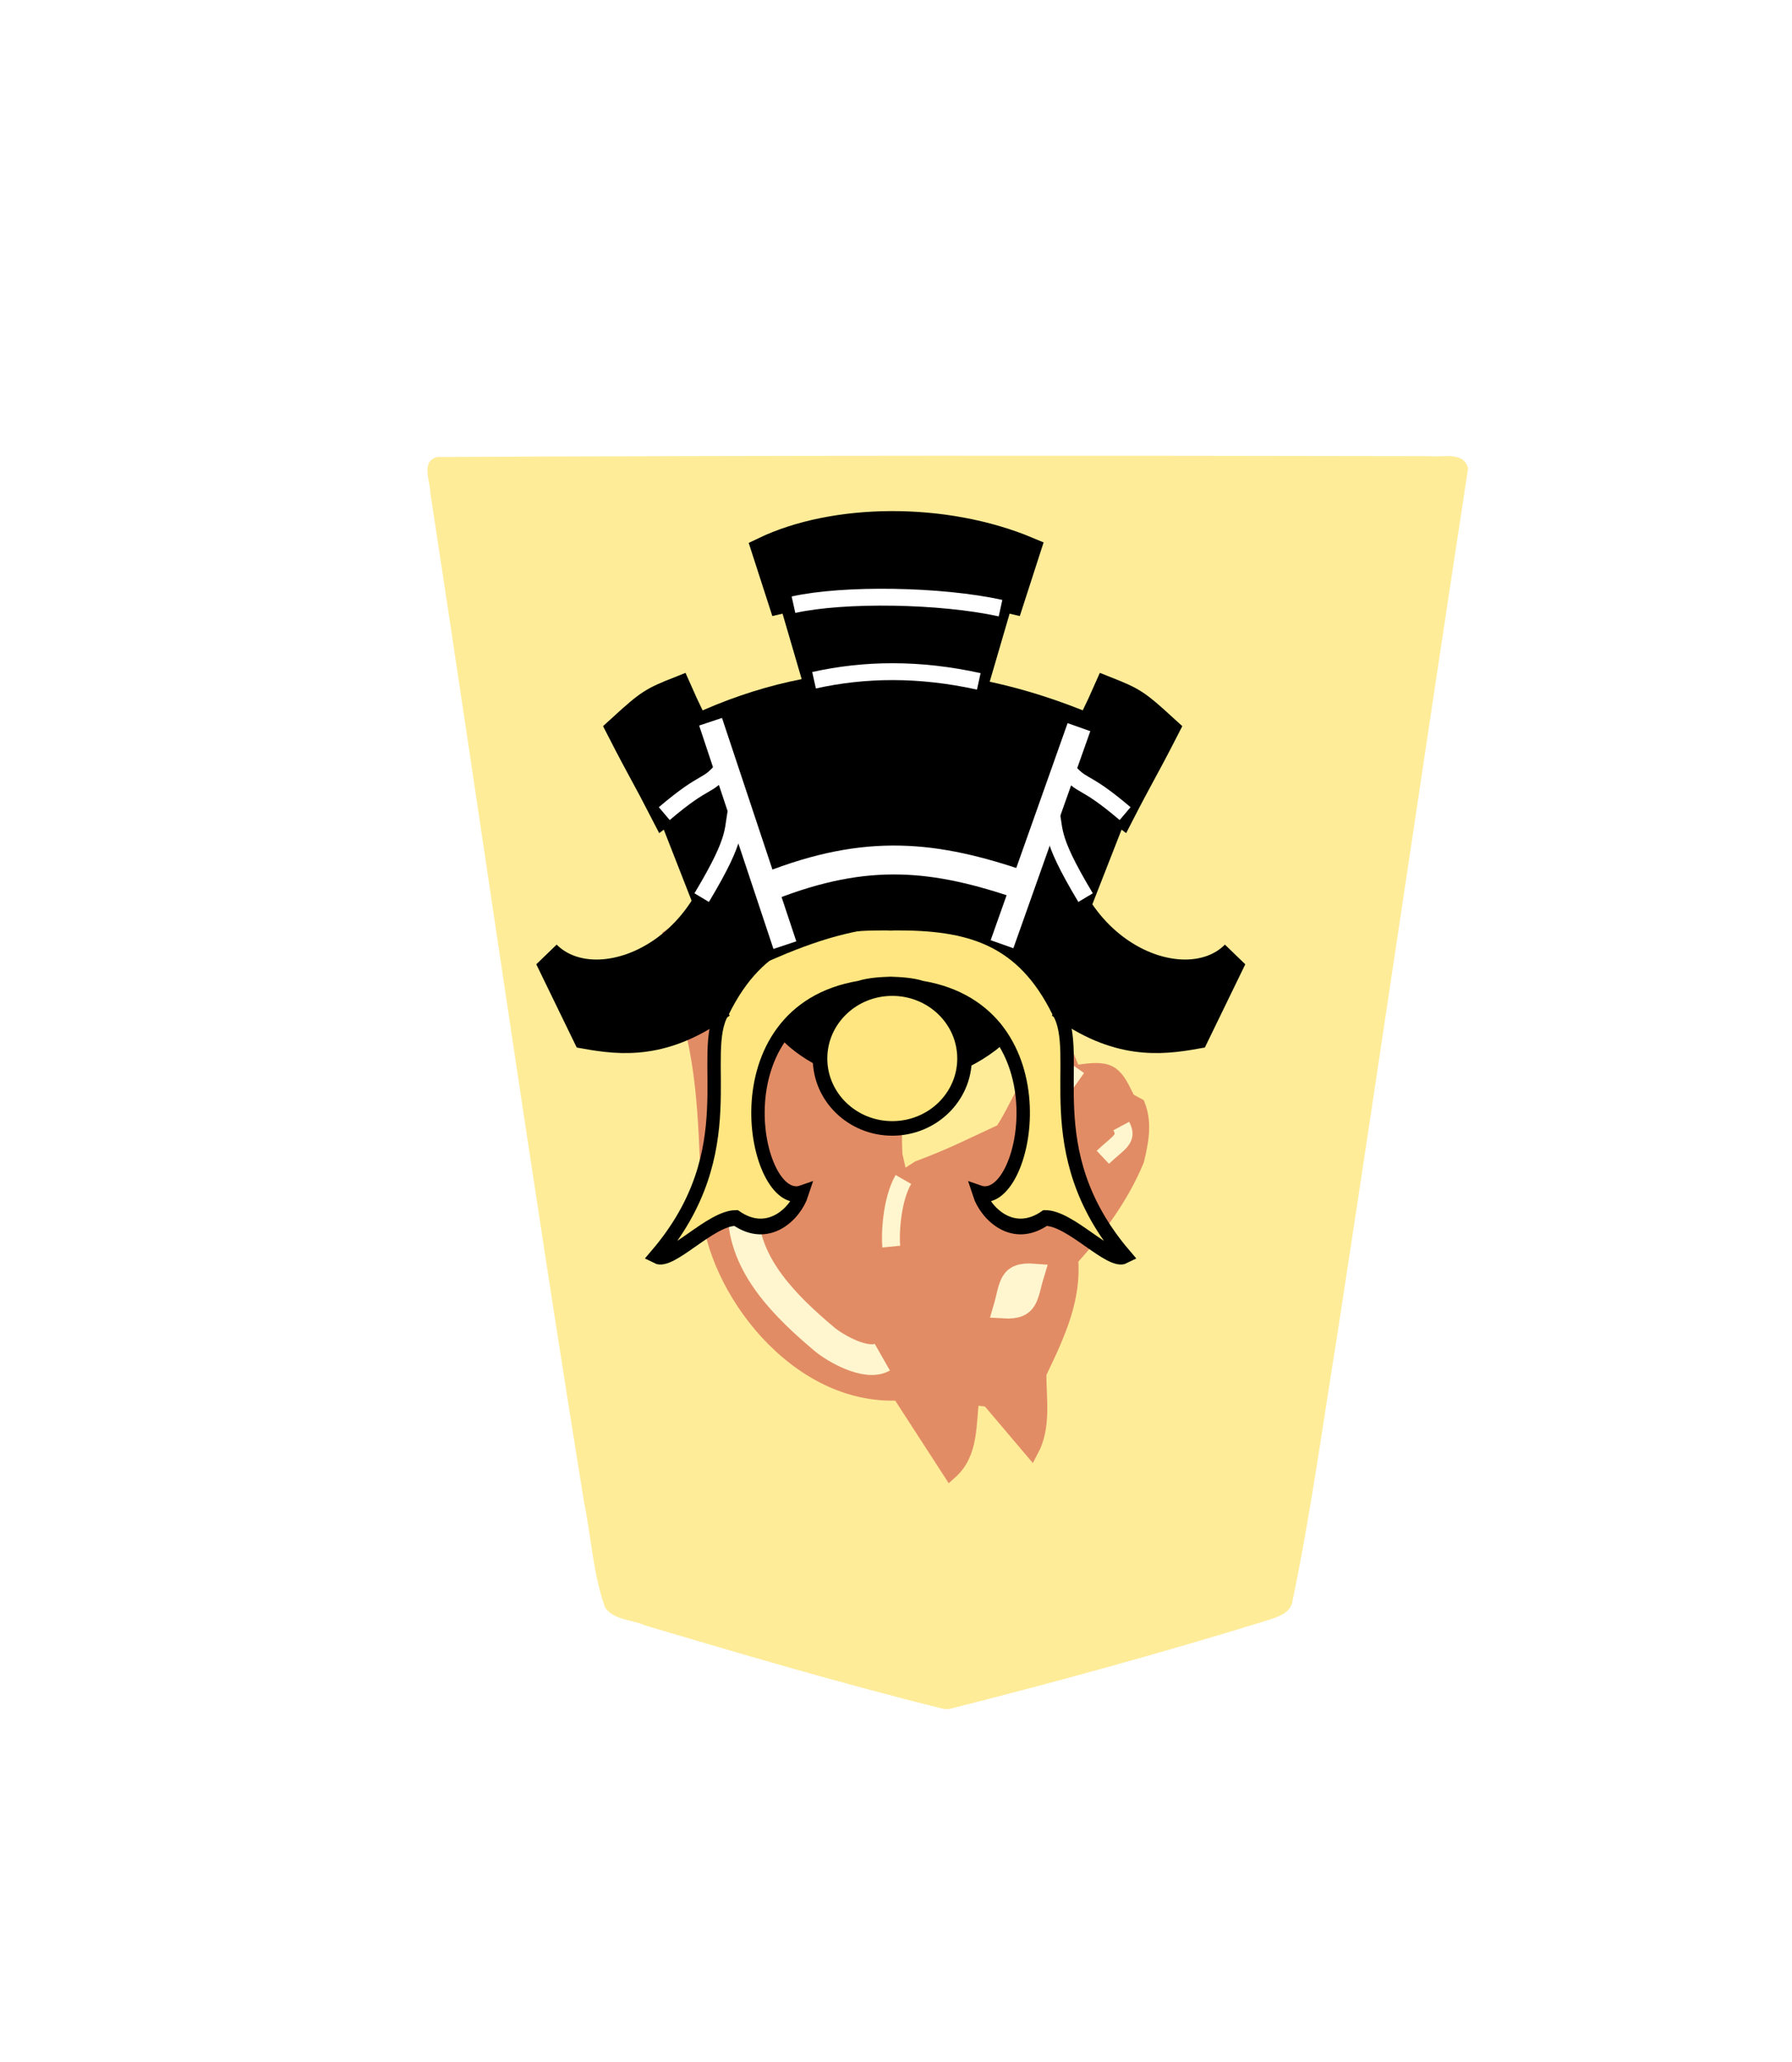 <?xml version="1.0" encoding="UTF-8" standalone="no"?>
<svg
   xmlns:dc="http://purl.org/dc/elements/1.1/"
   xmlns:cc="http://creativecommons.org/ns#"
   xmlns:rdf="http://www.w3.org/1999/02/22-rdf-syntax-ns#"
   xmlns:svg="http://www.w3.org/2000/svg"
   xmlns="http://www.w3.org/2000/svg"
   xmlns:sodipodi="http://sodipodi.sourceforge.net/DTD/sodipodi-0.dtd"
   xmlns:inkscape="http://www.inkscape.org/namespaces/inkscape"
   height="60"
   width="52.157"
   version="1.1"
   id="svg73"
   sodipodi:docname="b+N.svg"
   inkscape:version="1.0.1 (3bc2e813f5, 2020-09-07)">
  <defs
     id="defs77" />
  <sodipodi:namedview
     pagecolor="#ffffff"
     bordercolor="#666666"
     borderopacity="1"
     objecttolerance="10"
     gridtolerance="10"
     guidetolerance="10"
     inkscape:pageopacity="0"
     inkscape:pageshadow="2"
     inkscape:window-width="2560"
     inkscape:window-height="1377"
     id="namedview75"
     showgrid="false"
     inkscape:zoom="12.25"
     inkscape:cx="26.078501"
     inkscape:cy="30"
     inkscape:window-x="-8"
     inkscape:window-y="-8"
     inkscape:window-maximized="1"
     inkscape:current-layer="svg73" />
  <filter
     id="a">
    <feGaussianBlur
       in="SourceAlpha"
       result="blur"
       stdDeviation="2"
       id="feGaussianBlur2" />
    <feOffset
       dx="2"
       dy="2"
       result="offsetBlur"
       id="feOffset4" />
    <feBlend
       in="SourceGraphic"
       in2="offsetBlur"
       mode="normal"
       id="feBlend6" />
  </filter>
  <g
     transform="matrix(0.76,0,0,-0.76,-66.428,68.85)"
     id="g71"
     style="stroke-width:1.316">
    <g
       fill="#feec99"
       filter="url(#a)"
       transform="matrix(0.982,0,0,-0.982,-4.361,104.338)"
       id="g11"
       style="stroke-width:1.731">
      <path
         d="m -37.299,-31.01 c -4.096,1.034 -8.171,2.152 -12.208,3.395 -0.467,0.163 -1.13,0.263 -1.201,0.865 -0.709,3.416 -1.178,6.885 -1.737,10.331 -1.73,11.255 -3.378,22.528 -5.1,33.78 0.155,0.682 1.013,0.424 1.51,0.48 12.894,0.025 25.788,0.03 38.68,-0.033 0.672,-0.156 0.28,-0.952 0.279,-1.409 -2.011,-13.12 -3.876,-26.263 -5.998,-39.366 -0.277,-1.356 -0.348,-2.782 -0.816,-4.087 -0.347,-0.497 -1.073,-0.468 -1.588,-0.704 -3.832,-1.137 -7.673,-2.267 -11.55,-3.231 -0.09,-0.017 -0.18,-0.032 -0.271,-0.021 z"
         fill="#feec99"
         transform="rotate(180,45.578,23.812)"
         id="path9"
         style="stroke-width:2.278" />
    </g>
    <g
       opacity="0.528"
       transform="matrix(-0.744,0,0,0.744,141.563,19.98)"
       id="g31"
       style="stroke-width:1.731">
      <g
         transform="matrix(0.701,0,0,0.701,-244.804,-23.951)"
         id="g27"
         style="stroke-width:1.316">
        <g
           stroke-width="1.824"
           transform="matrix(0.577,0,0,0.577,442.027,27.099)"
           id="g23">
          <path
             d="m -112.144,62.364 c -1.6,3.019 -0.979,6.472 -0.979,9.788 -2.637,5.433 -4.421,9.611 -4.055,14.542 -3.426,3.817 -6.439,7.882 -8.39,12.585 -0.556,2.331 -1.037,4.661 -0.14,6.992 l 1.258,0.699 c 1.623,3.364 2.101,4.109 5.733,3.636 l 0.699,-3.496 0.979,-1.678 -0.699,4.475 0.979,2.377 c 5.562,-1.791 5.436,-4.784 8.354,-9.286 4.416,-2.04 6.332,-3.073 10.663,-4.697 l 1.958,-1.258 2.936,-4.894 -2.657,4.754 0.699,3.076 c 0,0 0.14,2.797 0,3.496 -0.295,4.507 -4.288,9.949 -7.519,12.729 -4.418,3.365 -5.27,6.49 -5.905,11.881 21.57,11.971 32.153,6.364 42.089,-0.28 -0.435,-2.472 -0.771,-4.234 -1.702,-7.638 -2.388,-8.008 -2.832,-13.068 -3.192,-26.9 -0.667,-10.141 -11.049,-24.316 -24.248,-23.643 l -6.515,-10.056 c -2.743,2.442 -2.342,6.067 -2.797,9.508 l -2.097,-0.28 z"
             fill="#c83737"
             stroke="#c83737"
             stroke-width="1.824"
             id="path13" />
          <g
             stroke="#ffffff"
             id="g21"
             style="stroke-width:2.4">
            <path
               d="m -95.839,96.831 c 1.504,-2.624 1.695,-6.973 1.543,-8.544"
               fill="none"
               stroke-width="2.278"
               id="path15" />
            <path
               d="m -108.574,80.454 c -3.305,-0.203 -3.029,1.49 -3.91,4.358 3.366,0.262 3.052,-1.43 3.91,-4.358 z"
               fill="#ffffff"
               stroke-width="2.611"
               id="path17" />
            <path
               d="m -93.159,74.22 c 1.994,-1.137 5.955,1.095 7.399,2.315 4.785,4.041 10.223,9.278 10.309,16.017 1.316,10.47 0.825,25.073 4.797,33.888"
               fill="none"
               stroke-width="3.906"
               id="path19" />
          </g>
        </g>
        <path
           d="m 374,91.163 2.125,-3"
           fill="none"
           stroke="#ffffff"
           stroke-width="1.315"
           id="path25" />
      </g>
      <path
         d="m 15.076,36.961 c -0.362,-0.676 0.138,-0.84 0.949,-1.607"
         fill="none"
         stroke="#ffffff"
         stroke-width="0.921"
         id="path29" />
    </g>
    <g
       transform="matrix(-0.701,0,0,0.701,293.042,-5.492)"
       id="g69"
       style="stroke-width:1.316">
      <g
         transform="translate(-71.191,-1.25)"
         id="g55"
         style="stroke-width:1.316">
        <g
           stroke="#000000"
           stroke-width="1.579"
           transform="translate(31.466,-52.326)"
           id="g45">
          <g
             stroke="#000000"
             id="g41"
             style="stroke-width:2.078">
            <path
               d="m 89.878,104.459 c 71.228,71.229 31.757,135.821 52.51,165.379 28.871,49.947 71.083,59.605 129.343,59.369 1.132,-0.005 2.27,-0.039 3.413,-0.104 1.143,0.064 2.28,0.099 3.413,0.104 58.26,0.236 100.472,-9.422 129.343,-59.369 20.752,-29.558 -18.718,-94.149 52.51,-165.379 -11.605,-5.015 -42.725,25.605 -62.898,25.525 -25.612,-15.171 -47.031,3.08 -52.251,16.777 37.839,-11.301 70.079,121.468 -45.538,137.914 -7.067,1.971 -16.164,2.514 -24.578,2.719 -8.414,-0.205 -17.511,-0.748 -24.578,-2.719 -115.617,-16.446 -83.377,-149.215 -45.538,-137.914 -5.22,-13.697 -26.639,-31.948 -52.251,-16.777 -20.172,0.08 -51.293,-30.539 -62.898,-25.525 z"
               fill="#ffe680"
               stroke-width="10.6"
               transform="matrix(0.069,0,0,0.081,265.433,113.589)"
               id="path33" />
            <path
               d="M 141.488,275.714 C 96.362,247.419 61.476,250.533 32.684,254.909 L 3.205,306.581 c 41.944,-36.203 152.117,6.577 144.443,111.867 7.771,-26.631 28.133,-63.418 39.832,-101.833 m 220.385,-40.901 c 45.126,-28.294 80.012,-25.181 108.804,-20.805 l 29.479,51.672 c -41.944,-36.203 -152.117,6.577 -144.443,111.867 -7.771,-26.631 -28.133,-63.418 -39.832,-101.833"
               stroke-width="21.2"
               transform="matrix(0.069,0,0,0.081,265.455,113.567)"
               id="path35" />
            <path
               d="m 128.121,339.223 -29.443,64.097 c -3.407,-2.033 6.609,9.491 -6.593,1.008 -14.054,23.338 -19.002,29.833 -33.969,54.715 21.968,17.086 24.658,18.309 46.106,25.56 13.293,-25.846 25.739,-42.374 44.638,-83.919 m 270.023,-61.462 29.443,64.097 c 3.407,-2.033 -6.609,9.491 6.593,1.008 14.054,23.338 19.002,29.833 33.969,54.715 -21.968,17.086 -24.658,18.309 -46.106,25.56 -13.293,-25.846 -25.739,-42.374 -44.638,-83.919"
               stroke-width="21.2"
               transform="matrix(0.069,0,0,0.081,265.433,113.589)"
               id="path37" />
            <path
               d="m 273.604,150.864 c 7.363,3.092 14.48,3.19 21.328,0 l -4.023,-11.781 c -5.552,2.376 -8.767,2.099 -13.5,0.437 z"
               stroke-width="1.579"
               id="path39" />
          </g>
          <path
             d="m 277.188,142.28 c 4.811,1.655 8.506,2.056 13.826,-0.031"
             fill="none"
             stroke="#ffffff"
             stroke-width="1.579"
             id="path43" />
        </g>
        <g
           fill="none"
           stroke="#ffffff"
           id="g53"
           style="stroke-width:1.731">
          <path
             d="m 305.232,89.29 c 2.11,3.522 1.59,3.631 1.985,5.204 m 18.988,-5.204 c -2.11,3.522 -1.59,3.631 -1.985,5.204"
             stroke-width="0.921"
             id="path47" />
          <path
             d="m 305.594,98.601 4.203,-11.856 m 11.863,-0.05 4.059,12.202"
             id="path49"
             style="stroke-width:1.316" />
          <path
             d="m 304.323,90.316 c 2.375,2.019 2.256,1.307 3.27,2.527 m 21.906,-2.527 c -2.375,2.019 -2.256,1.307 -3.27,2.527"
             stroke-width="0.921"
             transform="translate(-1.25,3.562)"
             id="path51" />
        </g>
      </g>
      <g
         stroke="#000000"
         id="g63"
         style="stroke-width:1.731">
        <path
           d="m 239.024,80.489 c 3.438,-2.881 8.3,-2.42 11.037,0.135 -2.365,3.351 -9.495,2.306 -11.037,-0.135 z"
           id="path57"
           style="stroke-width:1.316" />
        <ellipse
           cx="244.601"
           cy="79.253"
           fill="#ffe680"
           rx="3.947"
           ry="3.818"
           stroke-width="0.795"
           id="ellipse59" />
        <path
           d="m 240.019,99.645 -1.37,4.685 -0.575,-0.133 -0.928,2.873 c 4.644,1.952 10.662,1.844 14.496,0 l -0.928,-2.873 -0.575,0.133 -1.37,-4.685"
           id="path61"
           style="stroke-width:1.316" />
      </g>
      <path
         d="m 239.875,99.851 c 3.262,0.719 6.238,0.677 9,0.062"
         fill="none"
         stroke="#ffffff"
         stroke-width="0.921"
         id="path65" />
      <path
         d="m 238.687,103.851 c 3.262,0.719 8.551,0.802 11.312,0.188"
         fill="none"
         stroke="#ffffff"
         stroke-width="0.921"
         id="path67" />
    </g>
  </g>
</svg>
